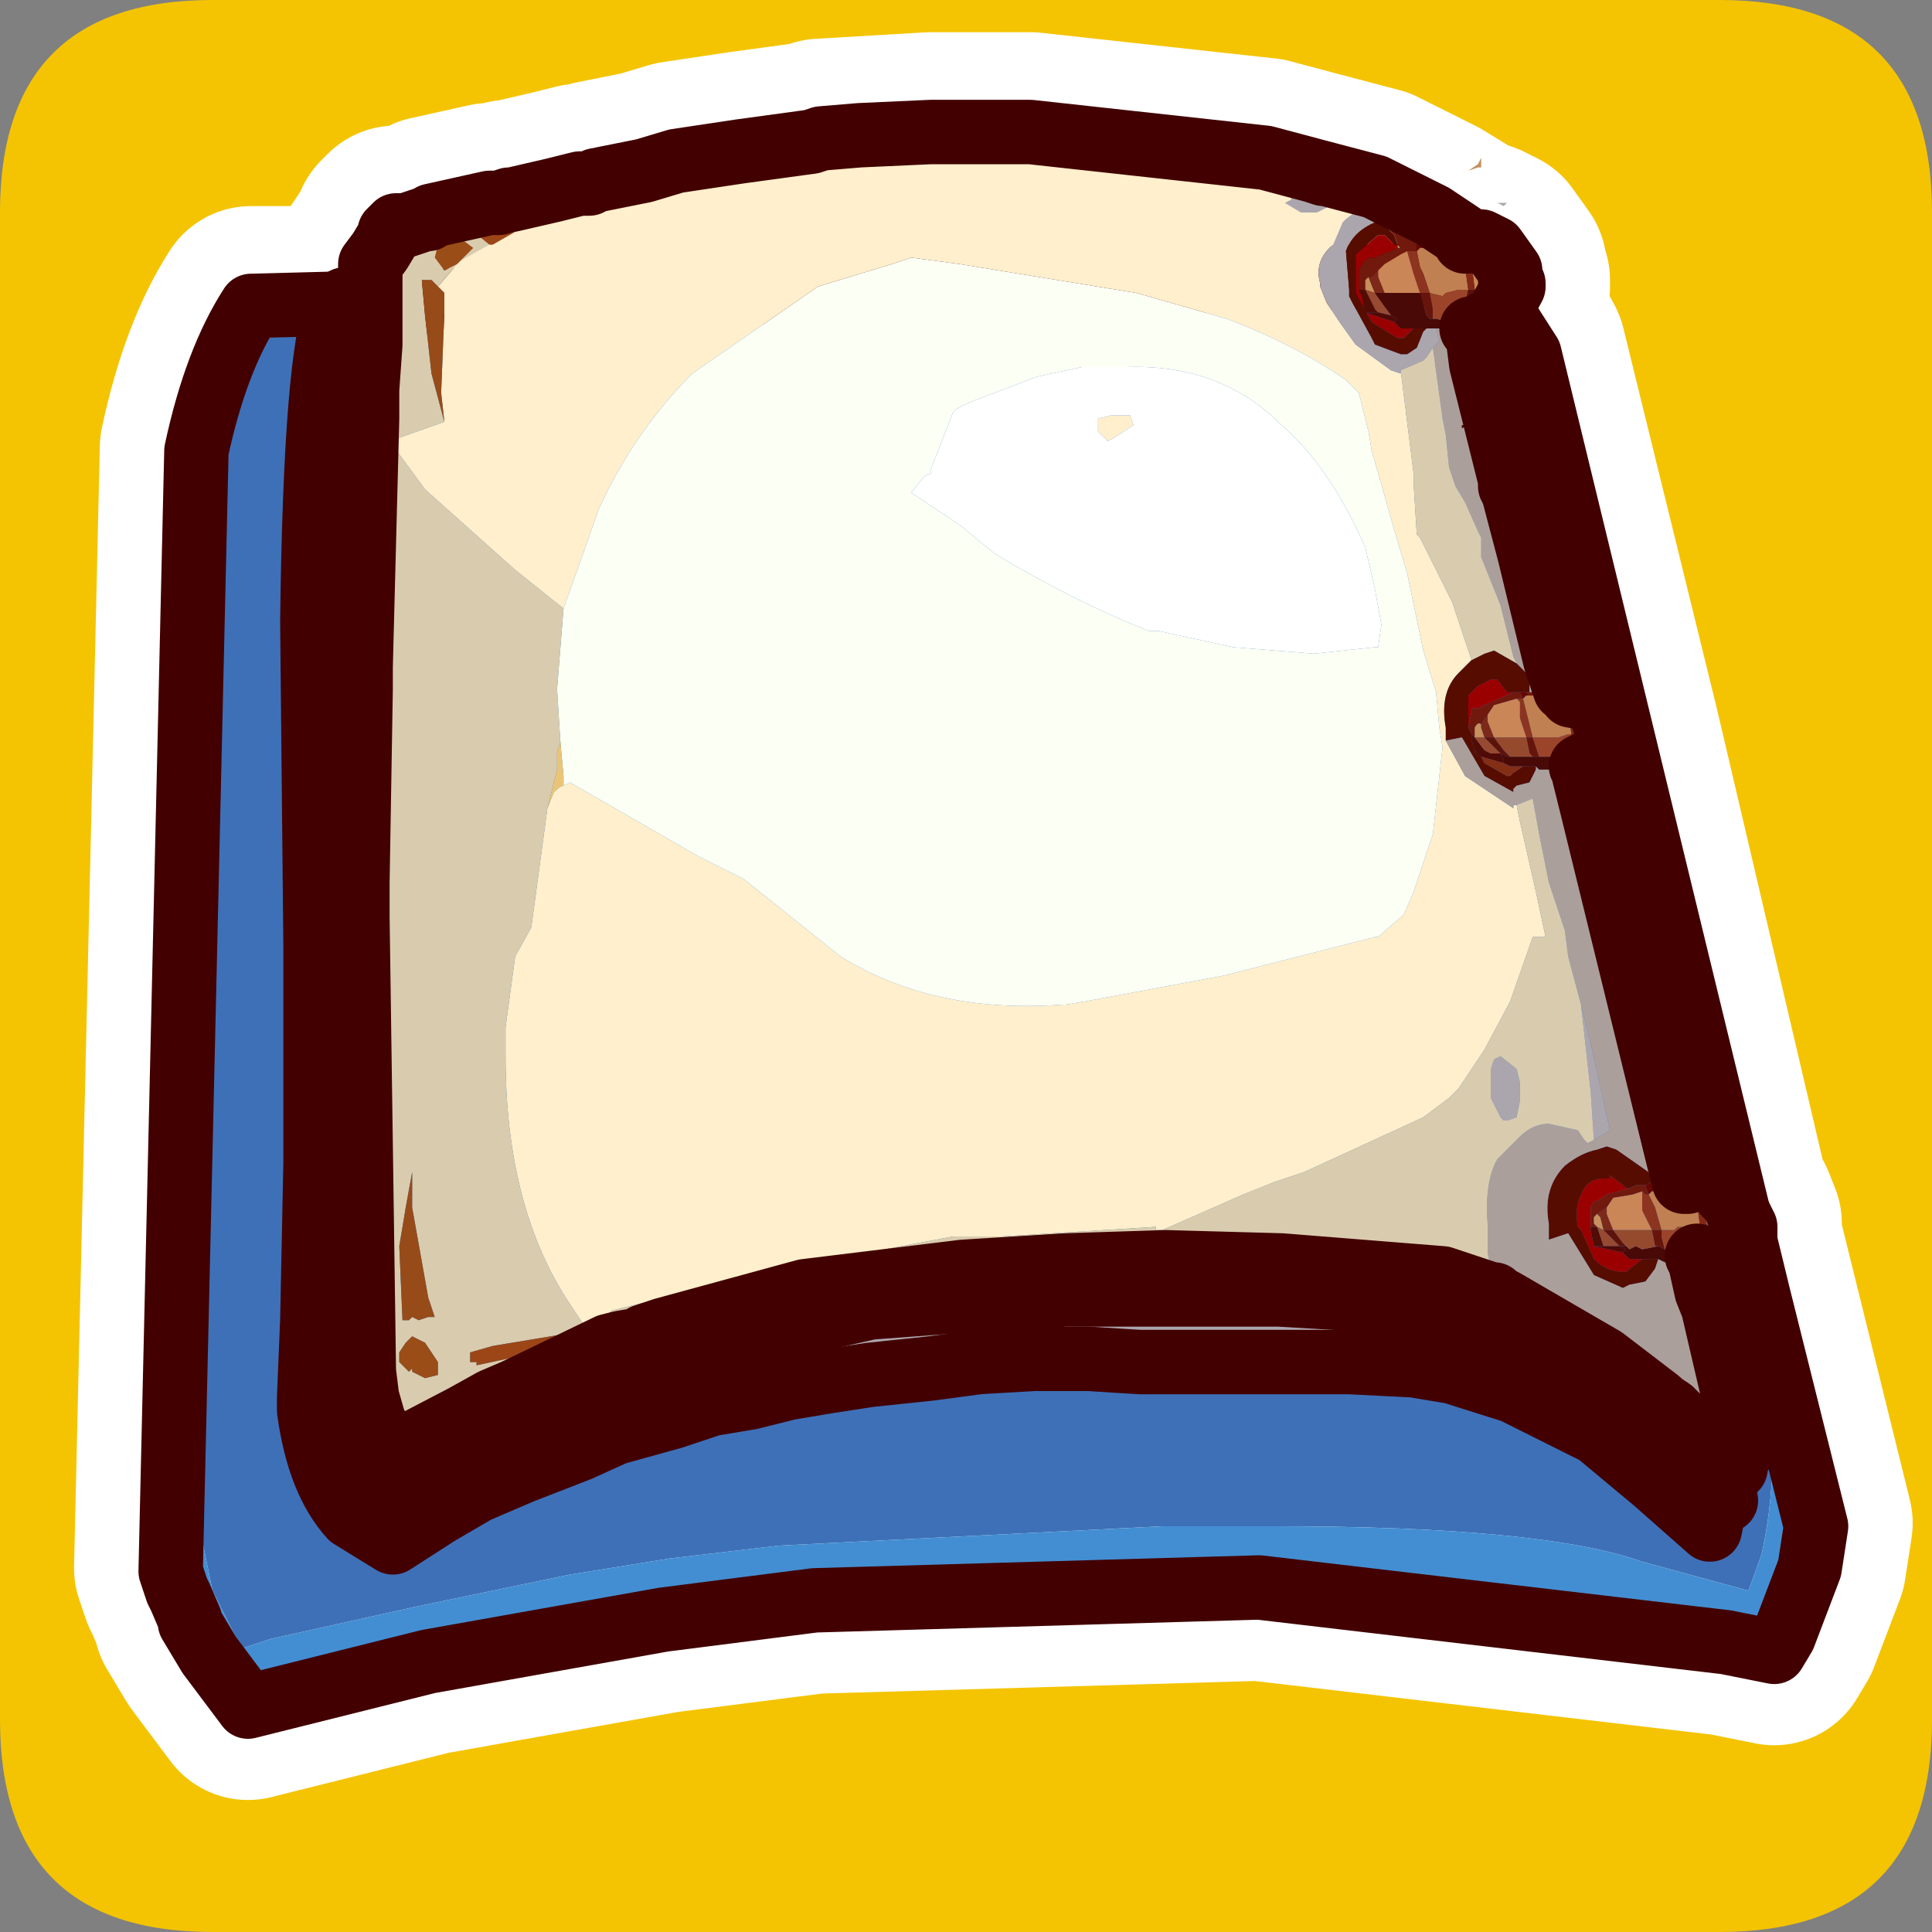 <?xml version="1.0" encoding="UTF-8" standalone="no"?>
<svg xmlns:ffdec="https://www.free-decompiler.com/flash" xmlns:xlink="http://www.w3.org/1999/xlink" ffdec:objectType="frame" height="30.0px" width="30.0px" xmlns="http://www.w3.org/2000/svg">
  <rect width="100%" height="100%" fill="#808080" stroke="none"/>
  <g transform="matrix(1.0, 0.0, 0.0, 1.0, 0.0, 0.0)">
    <use ffdec:characterId="1" height="30.0" transform="matrix(1.0, 0.0, 0.0, 1.0, 0.0, 0.0)" width="30.0" xlink:href="#shape0"/>
  </g>
  <defs>
    <g id="shape0" transform="matrix(1.0, 0.0, 0.0, 1.0, 0.0, 0.0)">
      <path d="M0.0 0.0 L30.0 0.0 30.0 30.0 0.0 30.0 0.0 0.0" fill="#33cc66" fill-opacity="0.0" fill-rule="evenodd" stroke="none"/>
      <path d="M3.3 0.0 L26.7 0.0 Q30.0 0.0 30.0 3.3 L30.0 26.7 Q30.0 30.0 26.7 30.0 L3.3 30.0 Q0.0 30.0 0.0 26.7 L0.0 3.3 Q0.0 0.0 3.3 0.0" fill="#f4c402" fill-rule="evenodd" stroke="none"/>
      <path d="M22.95 5.2 L23.0 5.6 23.05 5.8 23.45 7.4 23.45 7.5 23.5 7.6 23.75 8.55 24.15 10.2 24.3 10.65 24.7 10.8 24.75 10.85 24.85 11.0 25.2 11.35 23.75 5.45 23.4 4.8 23.5 4.45 23.5 4.35 23.45 4.3 23.45 4.25 23.45 4.15 23.2 3.8 23.0 3.7 22.9 3.7 22.25 3.3 21.35 2.85 20.4 2.6 19.65 2.4 16.0 2.0 15.8 2.0 14.45 2.0 12.75 2.1 12.6 2.15 11.5 2.3 10.5 2.45 10.0 2.6 9.25 2.75 9.15 2.8 9.0 2.8 8.8 2.85 8.6 2.9 7.95 3.05 7.9 3.05 7.75 3.1 7.6 3.1 6.7 3.3 6.65 3.35 6.6 3.35 6.3 3.45 6.15 3.45 6.05 3.55 6.05 3.6 5.75 4.05 5.75 4.55 5.75 4.65 5.75 4.95 5.75 5.15 5.75 5.2 5.75 5.3 5.7 6.0 5.7 6.05 5.7 6.2 5.7 6.3 5.7 6.35 5.7 6.45 5.6 10.3 5.6 10.65 5.55 13.65 5.55 13.7 5.55 14.2 5.65 21.25 5.7 21.65 5.8 22.0 6.05 22.55 7.2 21.95 7.65 21.7 8.0 21.55 9.45 20.85 9.65 20.8 9.95 20.75 10.0 20.7 10.3 20.6 12.5 20.0 14.95 19.7 16.55 19.6 18.1 19.55 19.9 19.6 22.4 19.8 23.15 20.05 23.2 20.05 23.25 20.1 23.35 20.15 24.9 21.05 25.75 21.7 25.8 21.75 25.95 21.85 26.35 22.25 26.7 22.6 26.95 22.75 26.95 22.65 27.1 22.4 26.6 20.25 26.5 20.0 26.4 19.55 26.85 19.5 27.1 19.2 27.1 19.0 27.0 18.75 26.9 18.6 26.8 18.5 26.8 18.45 26.65 18.35 26.4 18.2 26.2 18.3 24.6 12.0 M27.1 19.2 L28.2 23.65 28.1 24.3 27.7 25.35 27.55 25.6 26.8 25.45 19.55 24.6 12.65 24.8 10.3 25.1 6.65 25.75 4.25 26.35 3.85 26.45 3.25 25.65 2.95 25.15 2.95 25.1 2.8 24.75 2.75 24.65 2.65 24.35 3.05 6.95 Q3.35 5.55 3.9 4.7 L5.25 4.7 5.25 4.65 5.35 4.6 5.55 4.55 5.6 4.55 5.75 4.55 M5.25 4.7 Q4.9 5.5 4.85 9.6 L4.9 14.65 4.9 15.9 4.9 17.85 4.9 18.0 4.85 20.45 4.8 21.65 4.8 21.85 Q4.95 22.95 5.45 23.5 L6.1 23.9 6.8 23.45 7.4 23.1 8.1 22.8 9.0 22.45 9.55 22.2 10.45 21.95 11.05 21.75 11.65 21.65 12.25 21.5 12.85 21.4 13.5 21.3 14.45 21.2 15.2 21.1 16.05 21.05 16.9 21.05 17.7 21.1 18.5 21.1 19.3 21.1 20.15 21.1 20.95 21.1 21.95 21.15 22.55 21.25 23.5 21.55 24.1 21.85 24.8 22.2 25.7 22.95 26.55 23.7 26.6 23.45 26.5 23.1 26.4 22.95 25.55 22.1 24.6 21.45 23.6 20.9 23.0 20.75 22.5 20.55 21.55 20.4 19.85 20.3 18.05 20.3 16.55 20.3 14.9 20.4 13.55 20.5 11.55 20.95 10.1 21.3 8.45 21.9 Q7.65 22.3 6.95 22.75 L6.15 23.25 6.05 23.3 5.8 23.1 5.7 23.05 5.6 22.9 5.3 21.85 5.25 18.7 5.2 15.15 5.35 10.0 5.35 6.65 Q5.4 5.1 5.55 4.65 L5.6 4.55 M26.75 22.95 L26.8 23.25 26.7 23.3 26.55 23.1 26.5 23.1 M26.9 18.6 L25.2 11.35" fill="none" stroke="#ffffff" stroke-linecap="round" stroke-linejoin="round" stroke-width="3.0"/>
      <path d="M2.75 20.05 L3.05 7.0 Q3.35 5.6 3.9 4.75 L22.95 4.25 23.75 5.5 27.3 20.1 27.45 21.1 Q27.65 22.85 27.35 24.15 L27.15 24.7 25.5 24.25 Q23.95 23.7 19.8 23.7 L18.05 23.7 12.1 24.0 10.4 24.2 8.85 24.45 6.45 24.95 4.2 25.45 3.75 25.6 3.3 24.7 2.95 23.0 2.9 22.7 2.85 22.3 2.8 20.05 2.75 20.05" fill="#3e70b8" fill-rule="evenodd" stroke="none"/>
      <path d="M2.75 20.05 L2.8 20.05 2.85 22.3 2.9 22.7 2.95 23.0 3.3 24.7 3.75 25.6 4.2 25.45 6.45 24.95 8.85 24.45 10.4 24.2 12.1 24.0 18.05 23.7 19.8 23.7 Q23.95 23.7 25.5 24.25 L27.15 24.7 27.35 24.15 Q27.65 22.85 27.45 21.1 L27.3 20.1 28.2 23.7 28.1 24.35 27.7 25.4 27.55 25.65 26.8 25.5 19.55 24.65 12.65 24.85 10.3 25.15 6.65 25.8 4.25 26.4 3.85 26.5 3.25 25.7 2.95 25.2 2.95 25.15 2.8 24.8 2.75 24.7 2.65 24.4 2.75 20.05" fill="#438ed2" fill-rule="evenodd" stroke="none"/>
      <path d="M27.3 20.1 L23.75 5.5 22.95 4.25 3.9 4.75 Q3.35 5.6 3.05 7.0 L2.75 20.05 2.65 24.4 2.75 24.7 2.8 24.8 2.95 25.15 2.95 25.2 3.25 25.7 3.85 26.5 4.25 26.4 6.65 25.8 10.3 25.15 12.65 24.85 19.55 24.65 26.8 25.5 27.55 25.65 27.7 25.4 28.1 24.35 28.2 23.7 27.3 20.1 Z" fill="none" stroke="#420000" stroke-linecap="round" stroke-linejoin="round" stroke-width="1.0"/>
      <path d="M20.2 2.9 L20.05 3.0 20.0 3.0 20.2 2.9 M21.7 3.85 L21.7 3.8 21.75 3.85 21.7 3.85 M5.6 12.65 L5.65 12.65 5.65 12.7 5.6 12.65 M4.95 5.8 L4.95 5.9 4.9 6.2 4.85 6.15 4.85 6.05 4.9 5.9 4.95 5.8 M4.85 7.1 L4.8 7.2 4.8 7.1 4.85 7.1 M26.8 23.0 L26.85 23.05 26.8 23.1 26.85 23.1 26.8 23.2 26.8 23.1 26.8 23.0 M26.55 20.3 L26.5 20.5 26.45 20.2 26.55 20.3" fill="#c49964" fill-rule="evenodd" stroke="none"/>
      <path d="M20.05 3.0 L20.05 3.1 19.95 3.15 20.2 3.3 20.35 3.3 20.45 3.3 20.65 3.2 20.7 3.0 20.65 2.9 20.6 2.85 20.35 2.9 20.2 2.9 20.0 3.0 20.05 3.0 M15.8 2.05 L16.0 2.05 19.65 2.45 20.4 2.65 20.55 2.7 21.25 3.0 21.3 3.15 21.1 3.25 20.9 3.4 20.85 3.45 20.7 3.8 Q20.4 4.05 20.5 4.4 L20.5 4.45 20.6 4.7 20.8 5.0 21.05 5.35 21.6 5.75 21.75 5.8 21.75 5.75 21.95 7.35 21.95 7.5 22.0 8.3 22.05 8.35 22.55 9.35 22.85 10.25 22.65 10.45 Q22.35 10.75 22.45 11.3 L22.45 11.5 22.75 12.05 23.5 12.55 23.5 12.5 23.55 12.5 23.6 12.75 23.85 13.85 24.0 14.55 23.8 14.55 23.45 15.55 23.05 16.3 22.65 16.9 22.5 17.05 22.1 17.35 20.25 18.2 19.8 18.35 19.3 18.55 18.05 19.1 17.95 19.1 17.95 19.05 15.55 19.2 14.85 19.2 14.8 19.2 12.4 19.65 12.35 19.65 9.5 20.35 9.4 20.45 9.05 20.55 8.85 20.25 Q7.85 18.75 7.85 16.4 L7.85 15.95 8.0 14.85 8.25 14.4 8.5 12.55 8.6 12.3 Q8.7 12.2 8.75 12.2 L8.85 12.15 10.85 13.3 11.55 13.65 13.05 14.85 Q14.5 15.75 16.5 15.6 L16.55 15.6 16.85 15.55 19.0 15.15 21.35 14.55 21.4 14.55 21.8 14.2 21.95 13.85 22.25 12.95 22.4 11.6 22.35 11.3 22.3 10.75 22.1 10.1 21.85 8.9 21.7 8.4 21.3 7.0 21.25 6.7 21.1 6.1 20.9 5.9 Q20.1 5.35 19.05 4.95 L17.65 4.55 14.9 4.1 14.15 4.0 13.85 4.1 12.7 4.45 10.75 5.8 Q9.85 6.7 9.3 7.9 L9.0 8.75 8.75 9.45 8.0 8.85 6.6 7.6 6.05 6.85 6.9 6.55 6.85 6.1 6.9 4.85 6.9 4.8 6.9 4.55 6.8 4.45 7.1 4.1 7.15 4.05 7.6 3.8 7.65 3.8 8.0 3.6 8.8 3.35 9.6 3.1 8.5 3.25 8.0 3.4 7.95 3.45 7.35 3.55 7.2 3.25 7.4 3.25 7.55 3.2 7.75 3.15 7.95 3.1 8.6 2.95 8.8 2.9 9.0 2.85 9.15 2.85 9.25 2.8 9.5 2.75 10.0 2.65 10.5 2.5 11.5 2.35 12.6 2.2 12.75 2.15 13.35 2.1 13.7 2.2 14.45 2.35 14.65 2.3 14.7 2.3 15.8 2.05 M17.25 6.45 L17.4 6.45 17.45 6.45 17.55 6.45 17.6 6.6 17.3 6.8 17.2 6.85 17.05 6.7 17.05 6.5 17.25 6.45" fill="#ffefcc" fill-rule="evenodd" stroke="none"/>
      <path d="M20.2 2.9 L20.35 2.9 20.6 2.85 20.65 2.9 20.7 3.0 20.65 3.2 20.45 3.3 20.35 3.3 20.2 3.3 19.95 3.15 20.05 3.1 20.05 3.0 20.2 2.9 M21.75 5.75 L21.75 5.8 21.6 5.75 21.05 5.35 20.8 5.0 20.6 4.7 20.5 4.45 20.5 4.4 Q20.4 4.05 20.7 3.8 L20.85 3.45 20.9 3.4 21.1 3.25 21.3 3.15 21.4 3.15 21.5 3.2 21.45 3.45 21.35 3.45 Q21.0 3.6 20.9 3.9 L20.95 4.5 20.95 4.6 21.0 4.7 21.3 5.25 21.35 5.35 21.75 5.5 21.85 5.5 22.0 5.4 22.1 5.15 22.15 5.1 22.3 5.1 22.35 5.3 22.25 5.4 22.15 5.55 22.1 5.6 21.75 5.75 M5.9 3.9 L6.0 3.85 6.05 3.85 5.85 4.9 5.75 5.0 5.7 5.2 5.75 5.2 5.75 5.25 5.75 5.35 5.7 6.05 5.7 6.1 5.65 6.1 5.65 6.2 5.7 6.25 5.7 6.35 5.7 6.4 5.7 6.5 5.65 6.7 5.6 10.35 5.6 10.7 5.6 11.75 5.6 11.8 5.6 11.9 5.6 12.05 5.6 12.1 5.65 12.15 5.6 12.3 5.65 12.35 5.6 12.4 5.6 12.65 5.65 12.7 5.7 15.45 5.75 16.55 5.75 18.7 5.8 19.25 5.75 19.75 5.7 21.0 5.7 21.7 5.8 22.05 6.05 22.6 6.1 22.6 6.2 22.75 6.35 22.6 6.1 22.6 6.05 22.6 7.2 22.0 7.65 21.75 8.0 21.6 9.45 20.9 9.65 20.85 9.95 20.8 10.0 20.75 10.3 20.65 12.5 20.05 14.95 19.75 16.55 19.65 18.1 19.6 19.9 19.65 22.4 19.85 23.15 20.1 23.2 20.1 23.25 20.15 23.35 20.2 24.5 20.75 24.7 20.9 25.75 21.75 25.8 21.8 25.95 21.9 26.25 22.25 26.4 22.45 26.75 23.0 26.8 23.3 26.7 23.35 26.55 23.15 26.5 23.15 26.6 23.5 26.55 23.75 25.7 23.0 24.8 22.25 24.1 21.9 23.5 21.6 22.55 21.3 21.95 21.2 20.95 21.15 20.15 21.15 19.3 21.15 18.5 21.15 17.7 21.15 16.9 21.1 16.05 21.1 15.2 21.15 14.45 21.25 13.5 21.35 12.85 21.45 12.25 21.55 11.65 21.7 11.05 21.8 10.45 22.0 9.55 22.25 9.0 22.5 8.1 22.85 7.4 23.15 6.8 23.5 6.1 23.95 5.45 23.55 Q4.95 23.0 4.8 21.9 L4.8 21.7 4.85 20.5 4.9 18.05 5.0 18.1 4.95 17.95 4.9 15.95 4.9 14.7 4.85 9.65 Q4.9 5.5 5.25 4.7 4.9 5.5 4.85 9.65 L4.9 14.7 4.85 13.9 4.8 13.8 4.85 13.75 4.85 13.7 4.8 13.6 4.85 13.5 4.85 13.3 4.8 13.0 4.75 12.25 4.8 11.6 4.8 11.5 4.8 7.2 4.85 7.1 4.85 7.05 4.85 6.7 4.9 6.55 4.9 6.5 4.9 6.2 4.95 5.9 4.95 5.8 5.1 4.8 5.25 4.7 5.35 4.65 5.55 4.6 5.6 4.6 5.75 4.6 5.75 4.1 5.9 3.9 M24.75 17.7 L24.7 16.95 24.55 15.6 24.7 16.2 25.0 17.55 24.75 17.7 M5.75 4.6 L5.75 5.0 5.75 4.6 M5.8 23.15 L6.05 23.35 6.15 23.3 6.95 22.8 Q7.65 22.35 8.45 21.95 L10.1 21.35 11.55 21.0 13.55 20.55 14.9 20.45 16.55 20.35 18.05 20.35 19.85 20.35 21.55 20.45 22.5 20.6 23.0 20.8 23.6 20.95 24.6 21.5 25.55 22.15 26.4 23.0 26.5 23.15 26.4 23.0 25.55 22.15 24.6 21.5 23.6 20.95 23.0 20.8 22.5 20.6 21.55 20.45 19.85 20.35 18.05 20.35 16.55 20.35 14.9 20.45 13.55 20.55 11.55 21.0 10.1 21.35 8.45 21.95 Q7.65 22.35 6.95 22.8 L6.15 23.3 6.05 23.35 5.8 23.15 5.8 23.0 5.7 23.1 5.75 23.25 5.8 23.15 M5.6 4.6 Q5.4 4.95 5.35 6.7 L5.35 10.05 5.2 15.2 5.25 18.75 5.3 21.9 5.6 22.95 5.7 23.1 5.6 22.95 5.3 21.9 5.25 18.75 5.2 15.2 5.35 10.05 5.35 6.7 Q5.4 4.95 5.6 4.6 M5.55 14.25 L5.6 13.2 5.55 13.7 5.6 10.7 5.55 13.7 5.45 14.25 5.45 14.3 5.55 14.25 5.65 21.3 5.7 21.7 5.65 21.3 5.55 14.25 M23.35 3.2 L23.25 3.15 23.4 3.15 23.35 3.2 M26.05 17.95 L26.15 18.35 26.1 18.35 25.85 18.35 25.7 18.35 25.65 18.35 25.55 17.85 25.55 17.8 25.7 17.85 25.8 17.85 25.9 17.9 26.0 17.9 26.05 17.95 M26.6 20.3 L27.1 22.45 26.95 22.7 26.95 22.8 26.7 22.65 26.0 19.55 26.05 19.55 26.1 19.55 26.25 20.2 26.35 20.55 26.4 20.85 26.45 21.0 26.55 21.15 26.65 21.15 26.7 21.15 26.8 21.25 26.55 20.6 26.5 20.5 26.55 20.3 26.6 20.3 M23.55 16.6 L23.6 16.8 23.6 17.1 23.55 17.35 23.4 17.4 23.35 17.4 23.3 17.35 23.15 17.05 23.15 16.6 23.2 16.45 23.3 16.4 23.55 16.6 M23.35 20.2 L24.9 21.1 25.75 21.75 24.9 21.1 23.35 20.2" fill="#aba6ad" fill-rule="evenodd" stroke="none"/>
      <path d="M21.7 3.85 L21.35 4.0 21.25 4.0 21.15 4.1 21.1 4.2 21.1 4.5 21.15 4.6 21.2 4.85 21.65 5.0 21.75 5.1 21.95 5.1 21.8 5.25 21.7 5.25 21.3 5.0 21.05 4.55 21.05 4.45 21.05 3.95 21.4 3.65 21.45 3.65 21.5 3.65 21.65 3.8 21.7 3.8 21.7 3.85 M22.9 5.1 L22.95 5.25 22.9 5.25 22.85 5.1 22.9 5.1 M22.8 11.3 L22.8 10.8 22.95 10.65 23.15 10.55 23.2 10.55 23.25 10.55 23.4 10.75 23.5 10.75 23.05 10.95 22.95 11.0 22.85 11.0 22.85 11.05 22.8 11.3 M25.5 19.55 L25.25 19.75 25.2 19.75 Q24.95 19.75 24.75 19.55 L24.55 19.1 24.5 19.05 Q24.45 18.75 24.55 18.55 24.65 18.3 24.9 18.3 L25.0 18.3 25.0 18.25 25.2 18.4 25.25 18.45 25.3 18.45 24.95 18.55 24.8 18.65 24.75 18.65 24.7 18.75 24.7 19.05 24.7 19.1 24.75 19.35 25.2 19.45 25.3 19.55 25.5 19.55" fill="#9b0000" fill-rule="evenodd" stroke="none"/>
      <path d="M21.1 4.5 L21.1 4.2 21.15 4.1 21.25 4.0 21.35 4.0 21.7 3.85 21.75 3.85 21.7 3.8 21.65 3.65 21.45 3.45 21.5 3.2 21.8 3.45 21.9 3.5 22.0 3.6 22.05 3.7 22.0 3.75 22.0 3.9 21.95 3.9 21.85 3.9 21.75 3.95 21.5 4.1 21.4 4.2 21.3 4.3 21.25 4.3 21.2 4.35 21.2 4.45 21.2 4.5 21.1 4.5 M22.8 11.3 L22.85 11.05 22.85 11.0 22.95 11.0 23.05 10.95 23.5 10.75 23.6 10.75 23.65 10.85 23.55 10.85 23.2 10.95 23.1 11.1 23.0 11.25 Q22.95 11.2 22.9 11.3 L22.9 11.4 22.9 11.45 22.85 11.4 22.8 11.3 M24.7 19.05 L24.7 18.75 24.75 18.65 24.8 18.65 24.95 18.55 25.3 18.45 25.4 18.4 25.55 18.4 25.6 18.55 25.55 18.55 25.5 18.5 25.35 18.55 25.05 18.6 24.95 18.75 24.8 18.85 24.75 18.9 24.75 19.0 24.8 19.05 24.7 19.05" fill="#72190e" fill-rule="evenodd" stroke="none"/>
      <path d="M22.45 11.5 L22.45 11.3 Q22.35 10.75 22.65 10.45 L22.85 10.25 23.05 10.15 23.2 10.1 23.55 10.3 23.75 10.5 23.75 10.75 23.7 10.75 23.6 10.75 23.5 10.75 23.4 10.75 23.25 10.55 23.2 10.55 23.15 10.55 22.95 10.65 22.8 10.8 22.8 11.3 22.85 11.4 22.85 11.5 22.9 11.65 22.9 11.7 23.0 11.75 23.05 11.85 23.4 12.05 23.45 12.05 23.5 12.0 23.65 11.9 23.85 11.9 23.85 11.95 23.8 12.05 23.75 12.15 23.55 12.2 23.5 12.25 23.5 12.3 23.05 12.05 22.7 11.45 22.45 11.5 M21.7 3.8 L21.65 3.8 21.5 3.65 21.45 3.65 21.4 3.65 21.05 3.95 21.05 4.45 21.05 4.55 21.3 5.0 21.7 5.25 21.8 5.25 21.95 5.1 22.15 5.1 22.1 5.15 22.0 5.4 21.85 5.5 21.75 5.5 21.35 5.35 21.3 5.25 21.0 4.7 20.95 4.6 20.95 4.5 20.9 3.9 Q21.0 3.6 21.35 3.45 L21.45 3.45 21.65 3.65 21.7 3.8 M22.75 3.75 L22.6 3.75 22.7 3.65 22.75 3.75 M23.0 5.65 L22.85 5.5 22.6 5.1 22.65 5.1 22.8 5.1 22.85 5.1 22.9 5.25 22.95 5.25 23.0 5.65 M24.55 11.9 L24.6 11.95 24.6 12.0 24.6 12.05 24.7 12.45 24.55 12.25 24.5 12.15 24.35 11.95 24.45 11.9 24.55 11.9 M26.4 19.6 L26.5 20.05 26.45 20.0 26.2 19.55 26.35 19.5 26.4 19.6 M25.3 18.45 L25.25 18.45 25.2 18.4 25.0 18.25 25.0 18.3 24.9 18.3 Q24.65 18.3 24.55 18.55 24.45 18.75 24.5 19.05 L24.55 19.1 24.75 19.55 Q24.95 19.75 25.2 19.75 L25.25 19.75 25.5 19.55 25.75 19.55 25.7 19.7 25.55 19.9 25.3 19.95 25.2 20.0 24.75 19.8 24.35 19.15 24.05 19.25 24.05 19.0 Q23.95 18.45 24.3 18.1 24.55 17.9 24.8 17.85 L24.95 17.8 25.1 17.85 25.6 18.2 25.65 18.35 25.55 18.4 25.4 18.4 25.3 18.45" fill="#570c00" fill-rule="evenodd" stroke="none"/>
      <path d="M21.2 4.85 L21.15 4.6 21.1 4.5 21.2 4.5 21.35 4.8 21.4 4.85 21.2 4.85 M22.9 11.65 L22.85 11.5 22.85 11.4 22.9 11.45 23.05 11.65 23.15 11.7 22.95 11.7 22.9 11.65 M24.75 19.35 L24.7 19.1 24.7 19.05 24.8 19.05 24.9 19.35 24.75 19.35" fill="#510c05" fill-rule="evenodd" stroke="none"/>
      <path d="M21.2 4.5 L21.2 4.45 21.2 4.35 21.25 4.3 21.35 4.55 21.2 4.5 M22.9 11.45 L22.9 11.4 22.9 11.3 Q22.95 11.2 23.0 11.25 L23.0 11.3 23.05 11.45 22.9 11.45 M24.9 19.1 L24.8 19.05 24.75 19.0 24.75 18.9 24.8 18.85 24.85 18.9 24.9 19.1" fill="#c7905d" fill-rule="evenodd" stroke="none"/>
      <path d="M21.25 4.3 L21.3 4.3 21.4 4.2 21.4 4.3 21.5 4.55 21.45 4.55 21.35 4.55 21.25 4.3 M23.1 11.1 L23.1 11.2 23.2 11.45 23.1 11.45 23.05 11.45 23.0 11.3 23.0 11.25 23.1 11.1 M24.95 18.75 L24.95 18.85 25.05 19.1 24.95 19.1 24.9 19.1 24.85 18.9 24.8 18.85 24.95 18.75" fill="#7c291a" fill-rule="evenodd" stroke="none"/>
      <path d="M22.05 3.7 L22.0 3.6 22.05 3.65 22.1 3.55 22.15 3.5 22.15 3.55 22.2 3.7 22.15 3.7 22.1 3.7 22.05 3.7" fill="#b77747" fill-rule="evenodd" stroke="none"/>
      <path d="M23.55 12.5 L23.5 12.5 23.5 12.55 22.75 12.05 22.45 11.5 22.7 11.45 23.05 12.05 23.5 12.3 23.5 12.25 23.55 12.2 23.75 12.15 23.8 12.05 23.85 11.95 23.85 11.9 23.9 11.95 24.05 11.95 24.15 11.95 24.25 11.95 24.35 11.95 24.5 12.15 24.55 12.25 24.7 12.45 26.05 17.95 26.0 17.9 25.9 17.9 25.8 17.85 25.7 17.85 25.55 17.8 25.55 17.85 25.65 18.35 25.6 18.2 25.1 17.85 24.95 17.8 24.8 17.85 Q24.55 17.9 24.3 18.1 23.95 18.45 24.05 19.0 L24.05 19.25 24.35 19.15 24.75 19.8 25.2 20.0 25.3 19.95 25.55 19.9 25.7 19.7 25.75 19.55 25.85 19.6 25.9 19.6 26.0 19.55 26.7 22.65 26.35 22.3 25.95 21.9 26.35 22.3 26.7 22.65 26.75 22.8 26.8 23.0 26.8 23.05 26.75 23.0 26.4 22.45 26.25 22.25 25.95 21.9 25.8 21.8 25.75 21.75 24.7 20.9 24.5 20.75 23.35 20.2 23.25 20.15 23.25 20.1 23.15 19.7 23.1 19.45 23.1 19.0 Q23.05 18.35 23.25 18.0 L23.3 17.95 23.6 17.65 Q23.8 17.45 24.05 17.45 L24.5 17.55 24.6 17.7 24.65 17.75 24.75 17.7 25.0 17.55 24.7 16.2 24.55 15.6 24.35 14.85 24.3 14.45 24.05 13.7 23.9 12.95 23.8 12.4 23.55 12.5 M22.6 3.75 L22.2 3.7 22.15 3.55 22.15 3.5 22.25 3.35 22.7 3.65 22.6 3.75 M22.3 5.1 L22.5 5.1 22.6 5.1 22.85 5.5 23.0 5.65 23.05 5.85 23.0 5.8 22.8 5.75 23.25 6.9 23.3 7.1 23.45 7.45 23.45 7.55 23.5 7.65 23.45 7.55 23.5 7.6 23.5 7.65 23.45 8.15 23.5 8.35 23.55 8.7 23.55 8.75 23.6 9.05 23.65 9.1 23.7 9.5 23.7 9.55 23.75 10.3 23.8 10.35 23.9 10.35 23.95 10.4 24.0 10.25 24.05 10.3 24.1 10.3 24.15 10.25 24.3 10.7 24.3 10.75 24.2 10.75 23.95 10.75 23.8 10.75 23.75 10.75 23.75 10.5 23.55 10.3 23.5 10.2 23.3 9.4 23.0 8.65 23.0 8.35 22.95 8.25 22.75 7.8 22.6 7.55 22.5 7.25 22.45 6.75 22.4 6.5 22.25 5.4 22.35 5.3 22.3 5.1 M22.8 6.6 L22.7 6.6 22.7 6.65 22.8 6.6 M23.5 9.5 L23.65 10.0 23.55 9.5 23.5 9.5 23.5 9.35 23.4 9.1 23.5 9.5 M26.5 20.05 L26.6 20.3 26.55 20.3 26.45 20.2 26.5 20.5 26.55 20.6 26.8 21.25 26.7 21.15 26.65 21.15 26.55 21.15 26.45 21.0 26.4 20.85 26.35 20.55 26.25 20.2 26.1 19.55 26.2 19.55 26.45 20.0 26.5 20.05 M26.75 23.0 L26.75 22.8 26.75 23.0" fill="#ab9f9c" fill-rule="evenodd" stroke="none"/>
      <path d="M22.0 3.9 L22.0 3.75 22.05 3.7 22.1 3.7 22.1 3.85 22.05 3.85 22.0 3.9 M23.6 10.75 L23.7 10.75 23.75 10.8 23.7 10.8 23.65 10.85 23.6 10.75 M25.55 18.4 L25.65 18.35 25.7 18.5 25.65 18.5 25.6 18.55 25.55 18.4" fill="#660703" fill-rule="evenodd" stroke="none"/>
      <path d="M22.1 3.85 L22.1 3.7 22.15 3.7 22.2 3.7 22.6 3.75 22.75 3.75 22.85 3.75 22.85 3.8 22.85 3.85 22.9 3.95 22.8 3.95 22.7 3.9 22.65 3.85 22.55 3.85 22.25 3.85 22.1 3.85 M23.75 10.75 L23.8 10.75 23.95 10.75 24.2 10.75 24.3 10.75 24.35 10.8 24.4 10.8 24.45 10.8 24.5 10.9 24.4 10.9 24.35 10.85 24.3 10.85 24.25 10.85 24.0 10.85 23.8 10.8 23.75 10.8 23.7 10.75 23.75 10.75 M26.15 18.35 L26.2 18.35 26.25 18.35 26.35 18.4 26.4 18.4 26.45 18.4 26.5 18.55 26.4 18.5 26.3 18.55 26.25 18.55 26.1 18.5 25.85 18.5 25.7 18.5 25.65 18.35 25.7 18.35 25.85 18.35 26.1 18.35 26.15 18.35" fill="#75190c" fill-rule="evenodd" stroke="none"/>
      <path d="M22.0 3.9 L22.05 3.85 22.1 3.85 22.25 3.85 22.55 3.85 22.65 3.85 22.7 3.9 22.75 4.15 22.8 4.5 22.65 4.5 22.45 4.55 22.4 4.6 22.2 4.55 22.1 4.25 22.05 4.15 22.0 3.9 M23.65 10.85 L23.7 10.8 23.75 10.8 23.8 10.8 24.0 10.85 24.25 10.85 24.3 10.85 24.3 10.9 24.3 10.95 24.35 11.05 24.4 11.4 24.35 11.4 24.2 11.45 24.15 11.45 24.05 11.45 23.95 11.45 23.8 11.45 23.7 11.05 23.65 10.85 M25.6 18.55 L25.65 18.5 25.7 18.5 25.85 18.5 26.1 18.5 26.25 18.55 26.3 18.55 26.35 18.7 26.4 19.05 26.3 19.05 26.25 19.05 26.05 19.05 26.0 19.1 25.85 19.1 25.8 19.1 25.7 18.75 25.65 18.65 25.6 18.55" fill="#c08051" fill-rule="evenodd" stroke="none"/>
      <path d="M21.85 3.9 L21.95 3.9 22.0 3.9 22.05 4.15 22.1 4.25 22.2 4.55 22.15 4.55 22.05 4.55 21.95 4.25 21.85 3.9 M23.7 11.45 L23.65 11.3 23.6 11.15 23.6 10.9 23.55 10.85 23.65 10.85 23.7 11.05 23.8 11.45 23.7 11.45 M25.5 18.5 L25.55 18.55 25.6 18.55 25.65 18.65 25.7 18.75 25.8 19.1 25.75 19.1 25.65 19.1 25.5 18.8 25.5 18.5" fill="#8c341f" fill-rule="evenodd" stroke="none"/>
      <path d="M21.4 4.2 L21.5 4.1 21.75 3.95 21.85 3.9 21.95 4.25 22.05 4.55 21.95 4.55 21.5 4.55 21.4 4.3 21.4 4.2 M23.55 10.85 L23.6 10.9 23.6 11.15 23.65 11.3 23.7 11.45 23.2 11.45 23.1 11.2 23.1 11.1 23.2 10.95 23.55 10.85 M25.5 18.5 L25.5 18.8 25.65 19.1 25.5 19.1 25.05 19.1 24.95 18.85 24.95 18.75 25.05 18.6 25.35 18.55 25.5 18.5" fill="#cb8658" fill-rule="evenodd" stroke="none"/>
      <path d="M21.95 5.1 L21.75 5.1 21.65 5.0 21.7 4.95 21.6 4.9 21.35 4.55 21.45 4.55 21.5 4.55 21.95 4.55 22.05 4.55 22.15 4.9 22.2 4.95 22.25 4.95 22.3 4.95 22.5 5.0 22.5 5.1 22.3 5.1 22.15 5.1 21.95 5.1 M23.9 11.75 L24.05 11.75 24.1 11.75 24.15 11.95 24.05 11.95 23.9 11.95 23.85 11.9 23.65 11.9 23.45 11.9 23.35 11.85 23.35 11.8 23.3 11.7 23.4 11.75 23.45 11.75 23.5 11.75 23.7 11.75 23.8 11.75 23.9 11.75 M25.5 19.55 L25.3 19.55 25.2 19.45 25.25 19.4 25.15 19.35 25.25 19.35 25.3 19.4 25.4 19.35 25.5 19.4 25.75 19.35 25.85 19.4 25.95 19.35 26.0 19.35 26.05 19.55 26.0 19.55 25.9 19.6 25.85 19.6 25.75 19.55 25.5 19.55" fill="#490906" fill-rule="evenodd" stroke="none"/>
      <path d="M22.05 4.55 L22.15 4.55 22.2 4.55 22.25 4.8 22.25 4.95 22.2 4.95 22.15 4.9 22.05 4.55 M23.8 11.45 L23.85 11.6 23.9 11.75 23.8 11.75 23.75 11.7 23.7 11.45 23.8 11.45 M25.65 19.1 L25.75 19.1 25.8 19.1 25.8 19.2 25.85 19.4 25.75 19.35 25.7 19.35 25.65 19.1" fill="#67150b" fill-rule="evenodd" stroke="none"/>
      <path d="M22.25 4.95 L22.25 4.8 22.2 4.55 22.4 4.6 22.45 4.55 22.65 4.5 22.8 4.5 22.75 4.75 22.75 4.9 22.7 4.95 22.55 4.95 22.5 5.0 22.3 4.95 22.25 4.95 M24.4 11.4 L24.4 11.45 24.4 11.5 24.35 11.5 24.35 11.55 24.3 11.75 24.1 11.75 24.05 11.75 23.9 11.75 23.85 11.6 23.8 11.45 23.95 11.45 24.05 11.45 24.15 11.45 24.2 11.45 24.35 11.4 24.4 11.4 M25.85 19.4 L25.8 19.2 25.8 19.1 25.85 19.1 26.0 19.1 26.05 19.05 26.25 19.05 26.3 19.05 26.4 19.05 26.35 19.2 26.3 19.25 26.3 19.35 26.25 19.35 26.1 19.35 26.0 19.35 25.95 19.35 25.85 19.4" fill="#9b442a" fill-rule="evenodd" stroke="none"/>
      <path d="M21.3 3.15 L21.25 3.0 21.4 3.15 21.3 3.15" fill="#c58d5e" fill-rule="evenodd" stroke="none"/>
      <path d="M21.35 4.55 L21.6 4.9 21.4 4.85 21.35 4.8 21.2 4.5 21.35 4.55 M23.15 11.7 L23.05 11.65 22.9 11.45 23.05 11.45 23.3 11.7 23.15 11.7 M24.9 19.1 L25.15 19.35 24.95 19.35 24.9 19.35 24.8 19.05 24.9 19.1" fill="#974a31" fill-rule="evenodd" stroke="none"/>
      <path d="M15.8 2.05 L14.7 2.3 14.65 2.3 14.45 2.35 13.7 2.2 13.35 2.1 14.45 2.05 15.8 2.05 M10.0 2.65 L9.5 2.75 9.25 2.8 10.0 2.65" fill="#fbebad" fill-rule="evenodd" stroke="none"/>
      <path d="M8.75 9.45 L9.0 8.75 9.3 7.9 Q9.85 6.7 10.75 5.8 L12.7 4.45 13.85 4.1 14.15 4.0 14.9 4.1 17.65 4.55 19.05 4.95 Q20.1 5.35 20.9 5.9 L21.1 6.1 21.25 6.7 21.3 7.0 21.7 8.4 21.85 8.9 22.1 10.1 22.3 10.75 22.35 11.3 22.4 11.6 22.25 12.95 21.95 13.85 21.8 14.2 21.4 14.55 21.35 14.55 19.0 15.15 16.85 15.55 16.55 15.6 16.5 15.6 Q14.5 15.75 13.05 14.85 L11.55 13.65 10.85 13.3 8.85 12.15 8.75 12.2 8.75 12.05 8.7 11.5 8.65 10.7 8.75 9.45 M17.5 5.7 L16.8 5.7 16.1 5.85 15.05 6.25 14.85 6.35 14.8 6.4 14.45 7.3 14.45 7.35 14.35 7.4 14.15 7.65 14.9 8.15 15.45 8.6 Q16.7 9.35 17.85 9.8 L18.0 9.8 19.15 10.05 20.4 10.15 21.35 10.05 21.4 10.05 21.45 9.7 21.35 9.15 21.2 8.5 Q20.65 7.25 19.9 6.6 18.95 5.65 17.5 5.7" fill="#fbfff4" fill-rule="evenodd" stroke="none"/>
      <path d="M17.5 5.7 Q18.95 5.65 19.9 6.6 20.65 7.25 21.2 8.5 L21.35 9.15 21.45 9.7 21.4 10.05 21.35 10.05 20.4 10.15 19.15 10.05 18.0 9.8 17.85 9.8 Q16.7 9.35 15.45 8.6 L14.9 8.15 14.15 7.65 14.35 7.4 14.45 7.35 14.45 7.3 14.8 6.4 14.85 6.35 15.05 6.25 16.1 5.85 16.8 5.7 17.5 5.7 M17.25 6.45 L17.05 6.5 17.05 6.7 17.2 6.85 17.3 6.8 17.6 6.6 17.55 6.45 17.45 6.45 17.4 6.45 17.25 6.45" fill="#ffffff" fill-rule="evenodd" stroke="none"/>
      <path d="M22.5 5.0 L22.55 4.95 22.7 4.95 22.8 4.95 23.1 4.85 23.15 4.85 23.3 4.8 23.3 4.7 23.35 4.45 23.3 4.4 23.25 4.2 23.2 4.2 23.3 4.1 23.3 4.0 23.45 4.2 23.45 4.3 23.45 4.35 23.5 4.4 23.5 4.45 23.5 4.7 23.45 4.85 23.45 4.9 23.4 5.0 23.35 4.95 23.2 5.0 23.15 5.0 23.1 5.0 22.85 5.1 22.8 5.1 22.65 5.1 22.6 5.1 22.5 5.1 22.5 5.0 M23.2 5.0 L23.5 4.45 23.2 5.0 M24.9 10.95 L25.0 11.25 25.0 11.5 25.0 11.65 25.0 11.7 24.95 11.75 24.9 11.75 24.75 11.8 24.55 11.9 24.45 11.9 24.35 11.95 24.25 11.95 24.15 11.95 24.1 11.75 24.3 11.75 24.4 11.75 24.5 11.7 24.7 11.7 24.7 11.65 24.85 11.65 24.85 11.6 24.9 11.55 24.95 11.35 24.9 11.3 24.8 11.15 24.85 11.05 24.9 10.95 M26.95 18.6 L27.0 18.6 27.0 18.65 27.05 18.65 27.1 18.85 27.1 19.25 27.0 19.3 27.0 19.4 26.9 19.4 26.4 19.5 26.35 19.5 26.2 19.55 26.1 19.55 26.05 19.55 26.0 19.35 26.1 19.35 26.25 19.35 26.3 19.35 26.35 19.35 26.7 19.35 26.75 19.3 26.85 19.25 26.95 19.2 26.95 19.0 26.95 18.95 26.85 18.75 26.9 18.65 27.1 19.05 27.1 19.25 27.1 19.05 26.9 18.65 26.95 18.6 M25.0 11.5 L25.0 11.45 24.85 11.05 25.0 11.45 25.0 11.5 M25.0 11.65 L24.9 11.75 25.0 11.65" fill="#450704" fill-rule="evenodd" stroke="none"/>
      <path d="M21.65 5.0 L21.2 4.85 21.4 4.85 21.6 4.9 21.7 4.95 21.65 5.0 M22.9 11.65 L22.95 11.7 23.15 11.7 23.3 11.7 23.35 11.8 23.35 11.85 23.0 11.75 22.9 11.7 22.9 11.65 M25.2 19.45 L24.75 19.35 24.9 19.35 24.95 19.35 25.15 19.35 25.25 19.4 25.2 19.45" fill="#500a06" fill-rule="evenodd" stroke="none"/>
      <path d="M7.2 3.25 L7.35 3.55 7.35 3.6 7.6 3.8 7.15 4.05 7.35 3.85 7.15 3.7 Q7.1 3.65 7.0 3.75 L6.95 3.75 6.95 3.7 Q6.9 3.7 6.8 3.8 L6.75 4.0 6.9 4.2 7.1 4.1 6.8 4.45 6.75 4.4 6.7 4.35 6.55 4.35 6.6 4.9 6.7 5.8 6.9 6.55 6.05 6.85 6.6 7.6 8.0 8.85 8.75 9.45 8.65 10.7 8.7 11.5 8.65 11.7 8.65 11.95 8.5 12.55 8.25 14.4 8.0 14.85 7.85 15.95 7.85 16.4 Q7.85 18.75 8.85 20.25 L9.05 20.55 9.4 20.45 9.5 20.35 12.35 19.65 12.4 19.65 14.8 19.2 14.85 19.2 15.55 19.2 17.95 19.05 17.95 19.1 18.05 19.1 19.3 18.55 19.8 18.35 20.25 18.2 22.1 17.35 22.5 17.05 22.65 16.9 23.05 16.3 23.45 15.55 23.8 14.55 24.0 14.55 23.85 13.85 23.6 12.75 23.55 12.5 23.8 12.4 23.9 12.95 24.05 13.7 24.3 14.45 24.35 14.85 24.55 15.6 24.7 16.95 24.75 17.7 24.65 17.75 24.6 17.7 24.5 17.55 24.05 17.45 Q23.8 17.45 23.6 17.65 L23.3 17.95 23.25 18.0 Q23.05 18.35 23.1 19.0 L23.1 19.45 23.15 19.7 23.25 20.1 23.25 20.15 23.2 20.1 23.15 20.1 22.4 19.85 19.9 19.65 18.1 19.6 16.55 19.65 14.95 19.75 12.5 20.05 10.3 20.65 10.0 20.75 9.95 20.8 9.65 20.85 9.45 20.9 8.0 21.6 7.65 21.75 7.2 22.0 7.0 21.95 6.8 22.1 6.8 22.15 6.05 22.6 5.8 22.05 5.7 21.7 5.7 21.0 5.75 19.75 5.8 19.25 5.85 18.75 5.9 18.7 5.75 18.7 5.75 16.55 5.7 15.45 5.65 12.7 5.65 12.65 5.6 12.65 5.6 12.4 5.65 12.35 5.65 12.15 5.6 12.1 5.6 12.05 5.6 11.9 5.6 11.8 5.6 11.75 5.6 10.7 5.6 10.35 5.7 6.5 5.6 10.35 5.65 6.7 5.7 6.5 5.7 6.4 5.7 6.35 5.7 6.25 5.7 6.1 5.7 6.05 5.8 5.7 5.75 5.35 5.75 5.25 5.75 5.2 5.85 4.9 6.05 3.85 6.05 3.65 6.05 3.6 6.15 3.5 6.3 3.45 6.3 3.5 6.4 3.55 6.45 3.55 6.8 3.45 7.2 3.25 M22.85 10.25 L22.55 9.35 22.05 8.35 22.0 8.3 21.95 7.5 21.95 7.35 21.75 5.75 22.1 5.6 22.15 5.55 22.25 5.4 22.4 6.5 22.45 6.75 22.5 7.25 22.6 7.55 22.75 7.8 22.95 8.25 23.0 8.35 23.0 8.65 23.3 9.4 23.5 10.2 23.55 10.3 23.2 10.1 23.05 10.15 22.85 10.25 M24.15 10.25 L24.1 10.3 24.05 10.3 24.0 10.25 23.95 10.4 23.9 10.35 23.8 10.35 23.75 10.3 23.7 9.55 23.7 9.5 23.65 9.1 23.6 9.05 23.55 8.75 23.55 8.7 23.5 8.35 23.45 8.15 23.5 7.65 23.75 8.6 24.15 10.25 M23.45 7.45 L23.3 7.1 23.25 6.9 22.8 5.75 23.0 5.8 23.05 5.85 23.45 7.45 M6.3 3.5 L6.15 3.5 6.3 3.5 M6.25 19.05 L6.2 19.35 6.25 20.5 6.35 20.5 6.4 20.45 6.5 20.5 6.65 20.45 6.75 20.45 6.65 20.15 6.4 18.75 6.4 18.2 6.3 18.75 6.25 19.05 M6.6 20.85 L6.4 20.75 6.3 20.85 6.2 21.0 6.2 21.15 6.35 21.3 6.4 21.25 6.4 21.3 6.6 21.4 6.8 21.35 6.8 21.15 6.6 20.85 M7.3 21.0 L7.3 21.15 7.4 21.15 7.4 21.2 8.1 21.05 8.2 21.05 Q8.4 20.9 8.75 20.85 L8.85 20.85 9.5 20.65 10.0 20.45 9.45 20.6 9.15 20.65 8.9 20.7 8.85 20.7 7.95 20.85 7.65 20.9 7.3 21.0 M6.1 22.6 L6.35 22.6 6.2 22.75 6.1 22.6 M23.55 16.6 L23.3 16.4 23.2 16.45 23.15 16.6 23.15 17.05 23.3 17.35 23.35 17.4 23.4 17.4 23.55 17.35 23.6 17.1 23.6 16.8 23.55 16.6" fill="#d9ccae" fill-rule="evenodd" stroke="none"/>
      <path d="M7.35 3.55 L7.95 3.45 8.0 3.4 8.5 3.25 9.6 3.1 8.8 3.35 8.0 3.6 7.65 3.8 7.6 3.8 7.35 3.6 7.35 3.55 M7.3 21.0 L7.65 20.9 7.95 20.85 8.85 20.7 8.9 20.7 9.15 20.65 9.45 20.6 10.0 20.45 9.5 20.65 8.85 20.85 8.75 20.85 Q8.4 20.9 8.2 21.05 L8.1 21.05 7.4 21.2 7.4 21.15 7.3 21.15 7.3 21.0" fill="#9c4617" fill-rule="evenodd" stroke="none"/>
      <path d="M7.75 3.15 L7.55 3.2 7.4 3.25 7.2 3.25 6.8 3.45 6.45 3.55 6.55 3.45 6.6 3.4 6.65 3.4 6.7 3.35 7.6 3.15 7.75 3.15 M6.85 3.2 L7.0 3.2 7.05 3.15 7.15 3.1 7.2 3.1 8.1 2.85 7.6 3.1 6.7 3.35 6.85 3.2" fill="#d0935c" fill-rule="evenodd" stroke="none"/>
      <path d="M7.15 4.05 L7.1 4.1 6.9 4.2 6.75 4.0 6.8 3.8 Q6.9 3.7 6.95 3.7 L6.95 3.75 7.0 3.75 Q7.1 3.65 7.15 3.7 L7.35 3.85 7.15 4.05 M6.6 20.85 L6.8 21.15 6.8 21.35 6.6 21.4 6.4 21.3 6.4 21.25 6.35 21.3 6.2 21.15 6.2 21.0 6.3 20.85 6.4 20.75 6.6 20.85" fill="#9a4d17" fill-rule="evenodd" stroke="none"/>
      <path d="M6.7 3.35 L6.65 3.4 6.6 3.4 6.55 3.45 6.45 3.55 6.4 3.55 6.3 3.5 6.3 3.45 6.4 3.3 6.85 3.2 6.7 3.35 M6.6 3.4 L6.3 3.5 6.6 3.4" fill="#5a0700" fill-rule="evenodd" stroke="none"/>
      <path d="M6.8 4.45 L6.9 4.55 6.9 4.8 6.9 4.85 6.85 6.1 6.9 6.55 6.7 5.8 6.6 4.9 6.55 4.35 6.7 4.35 6.75 4.4 6.8 4.45 M6.25 19.05 L6.3 18.75 6.4 18.2 6.4 18.75 6.65 20.15 6.75 20.45 6.65 20.45 6.5 20.5 6.4 20.45 6.35 20.5 6.25 20.5 6.2 19.35 6.25 19.05" fill="#974b19" fill-rule="evenodd" stroke="none"/>
      <path d="M8.75 12.2 Q8.7 12.2 8.6 12.3 L8.5 12.55 8.65 11.95 8.65 11.7 8.7 11.5 8.75 12.05 8.75 12.2 M5.85 4.9 L5.75 5.2 5.7 5.2 5.75 5.0 5.75 5.2 5.75 5.0 5.85 4.9 M5.7 6.1 L5.7 6.25 5.65 6.2 5.65 6.1 5.7 6.1" fill="#eac577" fill-rule="evenodd" stroke="none"/>
      <path d="M5.75 5.35 L5.8 5.7 5.7 6.05 5.75 5.35" fill="#d18959" fill-rule="evenodd" stroke="none"/>
      <path d="M5.65 12.15 L5.65 12.35 5.6 12.3 5.65 12.15 M5.75 18.7 L5.9 18.7 5.85 18.75 5.8 19.25 5.75 18.7" fill="#ad5e33" fill-rule="evenodd" stroke="none"/>
      <path d="M5.55 14.25 L5.55 13.75 5.55 13.7 5.55 13.75 5.55 14.25 5.45 14.3 5.45 14.25 5.55 13.7 5.6 13.2 5.55 14.25" fill="#d2a66c" fill-rule="evenodd" stroke="none"/>
      <path d="M5.8 23.15 L5.75 23.25 5.7 23.1 5.8 23.15 5.7 23.1 5.8 23.0 5.8 23.15" fill="#c9a16d" fill-rule="evenodd" stroke="none"/>
      <path d="M6.05 22.6 L6.8 22.15 6.8 22.1 7.0 21.95 7.2 22.0 6.05 22.6" fill="#9e4a1e" fill-rule="evenodd" stroke="none"/>
      <path d="M22.95 2.55 L23.0 2.45 23.0 2.6 22.95 2.6 22.8 2.65 22.95 2.55" fill="#c38f5f" fill-rule="evenodd" stroke="none"/>
      <path d="M22.85 3.8 L22.85 3.75 22.9 3.75 23.0 3.75 23.1 3.9 22.95 3.85 22.85 3.8 M26.65 18.4 L26.9 18.55 26.8 18.5 26.6 18.5 26.5 18.4 26.45 18.4 26.4 18.4 26.35 18.4 26.35 18.35 26.4 18.4 26.45 18.35 26.5 18.35 26.65 18.4 26.8 18.5 26.65 18.4 M23.65 11.9 L23.5 12.0 23.45 12.05 23.4 12.05 23.05 11.85 23.0 11.75 23.35 11.85 23.45 11.9 23.65 11.9" fill="#842e15" fill-rule="evenodd" stroke="none"/>
      <path d="M22.9 3.95 L22.85 3.85 22.85 3.8 22.95 3.85 23.1 3.9 23.3 4.0 23.3 4.1 23.2 4.2 23.2 4.1 23.1 4.1 22.95 4.0 22.9 3.95 M24.5 10.9 L24.45 10.8 24.55 10.8 24.7 10.85 24.75 10.9 24.85 10.9 24.9 10.95 24.85 11.05 24.75 10.9 24.85 11.05 24.8 11.15 24.75 11.05 24.7 11.0 24.5 10.9 M26.9 18.55 L26.95 18.55 26.95 18.6 26.9 18.65 26.85 18.75 26.8 18.65 26.75 18.6 26.55 18.55 26.5 18.55 26.45 18.4 26.5 18.4 26.6 18.5 26.8 18.5 26.8 18.55 26.9 18.65 26.8 18.55 26.8 18.5 26.9 18.55" fill="#540b07" fill-rule="evenodd" stroke="none"/>
      <path d="M22.8 3.95 L22.9 3.95 22.95 4.0 23.1 4.1 23.2 4.25 23.2 4.4 23.05 4.45 22.9 4.5 22.85 4.1 22.8 3.95 M24.4 10.9 L24.5 10.9 24.7 11.0 24.75 11.15 24.8 11.3 24.6 11.35 24.5 11.4 24.45 11.05 24.4 10.9 M26.5 18.55 L26.55 18.55 26.75 18.6 26.75 18.8 26.8 18.95 26.6 19.0 26.5 19.0 26.45 18.7 26.4 18.5 26.5 18.55" fill="#c48751" fill-rule="evenodd" stroke="none"/>
      <path d="M23.1 4.1 L23.2 4.1 23.2 4.2 23.25 4.2 23.3 4.4 23.2 4.4 23.2 4.25 23.1 4.1 M24.7 11.0 L24.75 11.05 24.8 11.15 24.9 11.3 24.8 11.3 24.75 11.15 24.7 11.0 M26.75 18.6 L26.8 18.65 26.85 18.75 26.95 18.95 26.8 18.95 26.75 18.8 26.75 18.6" fill="#b26b43" fill-rule="evenodd" stroke="none"/>
      <path d="M22.7 3.9 L22.8 3.95 22.85 4.1 22.9 4.5 22.8 4.5 22.75 4.15 22.7 3.9 M24.3 10.85 L24.35 10.85 24.4 10.9 24.45 11.05 24.5 11.4 24.4 11.45 24.4 11.4 24.35 11.05 24.3 10.95 24.3 10.9 24.3 10.85 M26.4 19.05 L26.35 18.7 26.3 18.55 26.4 18.5 26.45 18.7 26.5 19.0 26.4 19.05" fill="#852818" fill-rule="evenodd" stroke="none"/>
      <path d="M22.7 4.95 L22.75 4.9 22.75 4.75 22.8 4.5 22.9 4.5 22.85 4.75 22.8 4.95 22.7 4.95 M24.5 11.4 L24.45 11.6 24.45 11.65 24.4 11.7 24.4 11.75 24.3 11.75 24.35 11.55 24.35 11.5 24.4 11.5 24.4 11.45 24.5 11.4 M26.3 19.35 L26.3 19.25 26.35 19.2 26.4 19.05 26.5 19.0 26.45 19.2 26.35 19.35 26.3 19.35" fill="#5b110b" fill-rule="evenodd" stroke="none"/>
      <path d="M22.9 4.5 L23.05 4.45 23.2 4.4 23.1 4.85 22.8 4.95 22.85 4.75 22.9 4.5 M24.5 11.4 L24.6 11.35 24.8 11.3 24.7 11.65 24.7 11.7 24.5 11.7 24.4 11.75 24.4 11.7 24.45 11.65 24.45 11.6 24.5 11.4 M26.35 19.35 L26.45 19.2 26.5 19.0 26.6 19.0 26.8 18.95 26.7 19.3 26.7 19.35 26.35 19.35" fill="#94422b" fill-rule="evenodd" stroke="none"/>
      <path d="M23.2 4.4 L23.3 4.4 23.35 4.45 23.3 4.7 23.3 4.8 23.15 4.85 23.1 4.85 23.2 4.4 M24.8 11.3 L24.9 11.3 24.95 11.35 24.9 11.55 24.85 11.6 24.85 11.65 24.7 11.65 24.8 11.3 M26.8 18.95 L26.95 18.95 26.95 19.0 26.95 19.2 26.85 19.25 26.75 19.3 26.7 19.35 26.7 19.3 26.8 18.95" fill="#5c1009" fill-rule="evenodd" stroke="none"/>
      <path d="M22.8 6.6 L22.7 6.65 22.7 6.6 22.8 6.6 M23.5 9.5 L23.4 9.1 23.5 9.35 23.5 9.5" fill="#510b00" fill-rule="evenodd" stroke="none"/>
      <path d="M23.5 9.5 L23.55 9.5 23.65 10.0 23.5 9.5" fill="#530e00" fill-rule="evenodd" stroke="none"/>
      <path d="M23.05 11.45 L23.1 11.45 23.2 11.45 23.35 11.65 23.45 11.75 23.4 11.75 23.3 11.7 23.05 11.45 M25.3 19.4 L25.25 19.35 25.15 19.35 24.9 19.1 24.95 19.1 25.05 19.1 25.2 19.3 25.3 19.4" fill="#5d130a" fill-rule="evenodd" stroke="none"/>
      <path d="M23.2 11.45 L23.7 11.45 23.75 11.7 23.8 11.75 23.7 11.75 23.5 11.75 23.45 11.75 23.35 11.65 23.2 11.45 M25.05 19.1 L25.5 19.1 25.65 19.1 25.7 19.35 25.75 19.35 25.5 19.4 25.4 19.35 25.3 19.4 25.2 19.3 25.05 19.1" fill="#954a2d" fill-rule="evenodd" stroke="none"/>
      <path d="M26.95 22.8 Q26.75 22.8 26.8 23.0 L26.75 22.8 26.7 22.65 26.95 22.8 M26.8 23.1 L26.8 23.05 26.8 23.0 26.8 23.1" fill="#5e1608" fill-rule="evenodd" stroke="none"/>
      <path d="M20.55 2.7 L20.4 2.65 19.65 2.45 16.0 2.05 15.8 2.05 14.45 2.05 13.35 2.1 12.75 2.15 12.6 2.2 11.5 2.35 10.5 2.5 10.0 2.65 9.25 2.8 9.15 2.85 9.0 2.85 8.8 2.9 8.6 2.95 7.95 3.1 7.9 3.1 7.75 3.15 7.6 3.15 6.7 3.35 6.65 3.4 6.6 3.4 6.3 3.5 6.15 3.5 6.05 3.6 6.05 3.65 5.9 3.9 5.75 4.1 5.75 4.6 5.6 4.6 5.55 4.6 5.35 4.65 5.25 4.7 Q4.9 5.5 4.85 9.65 L4.9 14.7 4.9 15.95 4.9 17.9 4.9 18.05 4.85 20.5 4.8 21.7 4.8 21.9 Q4.95 23.0 5.45 23.55 L6.1 23.95 6.8 23.5 7.4 23.15 8.1 22.85 9.0 22.5 9.55 22.25 10.45 22.0 11.05 21.8 11.65 21.7 12.25 21.55 12.85 21.45 13.5 21.35 14.45 21.25 15.2 21.15 16.05 21.1 16.9 21.1 17.7 21.15 18.5 21.15 19.3 21.15 20.15 21.15 20.95 21.15 21.95 21.2 22.55 21.3 23.5 21.6 24.1 21.9 24.8 22.25 25.7 23.0 26.55 23.75 26.6 23.5 26.5 23.15 M22.25 3.35 L21.35 2.9 20.4 2.65 M24.3 10.7 L24.15 10.25 23.75 8.6 23.5 7.65 23.45 7.55 23.45 7.45 23.05 5.85 23.0 5.65 22.95 5.25 22.9 5.1 23.1 5.0 M5.75 5.2 L5.75 5.25 5.75 5.35 5.7 6.05 5.7 6.1 5.7 6.25 5.7 6.35 5.7 6.4 5.7 6.5 5.6 10.35 5.6 10.7 5.55 13.7 5.55 13.75 5.55 14.25 5.65 21.3 5.7 21.7 5.8 22.05 6.05 22.6 6.1 22.6 M7.2 22.0 L7.65 21.75 8.0 21.6 9.45 20.9 9.65 20.85 9.95 20.8 10.0 20.75 10.3 20.65 12.5 20.05 14.95 19.75 16.55 19.65 18.1 19.6 19.9 19.65 22.4 19.85 23.15 20.1 23.2 20.1 23.25 20.15 23.35 20.2 24.9 21.1 25.75 21.75 25.8 21.8 25.95 21.9 26.35 22.3 26.7 22.65 26.95 22.8 26.95 22.7 27.1 22.45 26.6 20.3 26.5 20.05 26.4 19.6 26.85 19.55 27.1 19.25 27.1 19.05 26.9 18.65 26.8 18.55 26.8 18.5 26.65 18.4 26.4 18.25 26.2 18.35 M5.75 5.0 L5.75 4.6 M5.75 5.2 L5.75 5.0 M7.2 22.0 L6.05 22.6 M22.7 3.65 L22.75 3.75 M22.9 3.75 L23.0 3.75 23.2 3.85 23.45 4.2 23.45 4.3 23.45 4.35 23.5 4.4 23.5 4.45 23.2 5.0 23.15 5.0 M22.85 5.1 L22.9 5.1 M24.7 10.85 L24.4 10.8 M25.0 11.5 L25.0 11.65 24.9 11.75 24.75 11.8 24.55 11.9 24.6 11.95 24.6 12.0 M24.6 12.05 L24.7 12.45 26.05 17.95 26.15 18.35 M26.75 23.0 L26.8 23.3 26.7 23.35 M24.7 10.85 L24.75 10.9 24.85 11.05 25.0 11.45 25.0 11.5 M26.35 19.5 L26.4 19.6 M26.75 22.8 L26.75 23.0 M22.25 3.35 L22.7 3.65" fill="none" stroke="#420000" stroke-linecap="round" stroke-linejoin="round" stroke-width="1.0"/>
      <path d="M26.5 23.15 L26.4 23.0 25.55 22.15 24.6 21.5 23.6 20.95 23.0 20.8 22.5 20.6 21.55 20.45 19.85 20.35 18.05 20.35 16.55 20.35 14.9 20.45 13.55 20.55 11.55 21.0 10.1 21.35 8.45 21.95 Q7.65 22.35 6.95 22.8 L6.15 23.3 6.05 23.35 5.8 23.15 5.7 23.1 5.6 22.95 5.3 21.9 5.25 18.75 5.2 15.2 5.35 10.05 5.35 6.7 Q5.4 4.95 5.6 4.6 M26.7 23.35 L26.55 23.15 26.5 23.15" fill="none" stroke="#420000" stroke-linecap="round" stroke-linejoin="round" stroke-width="0.5"/>
    </g>
  </defs>
</svg>
